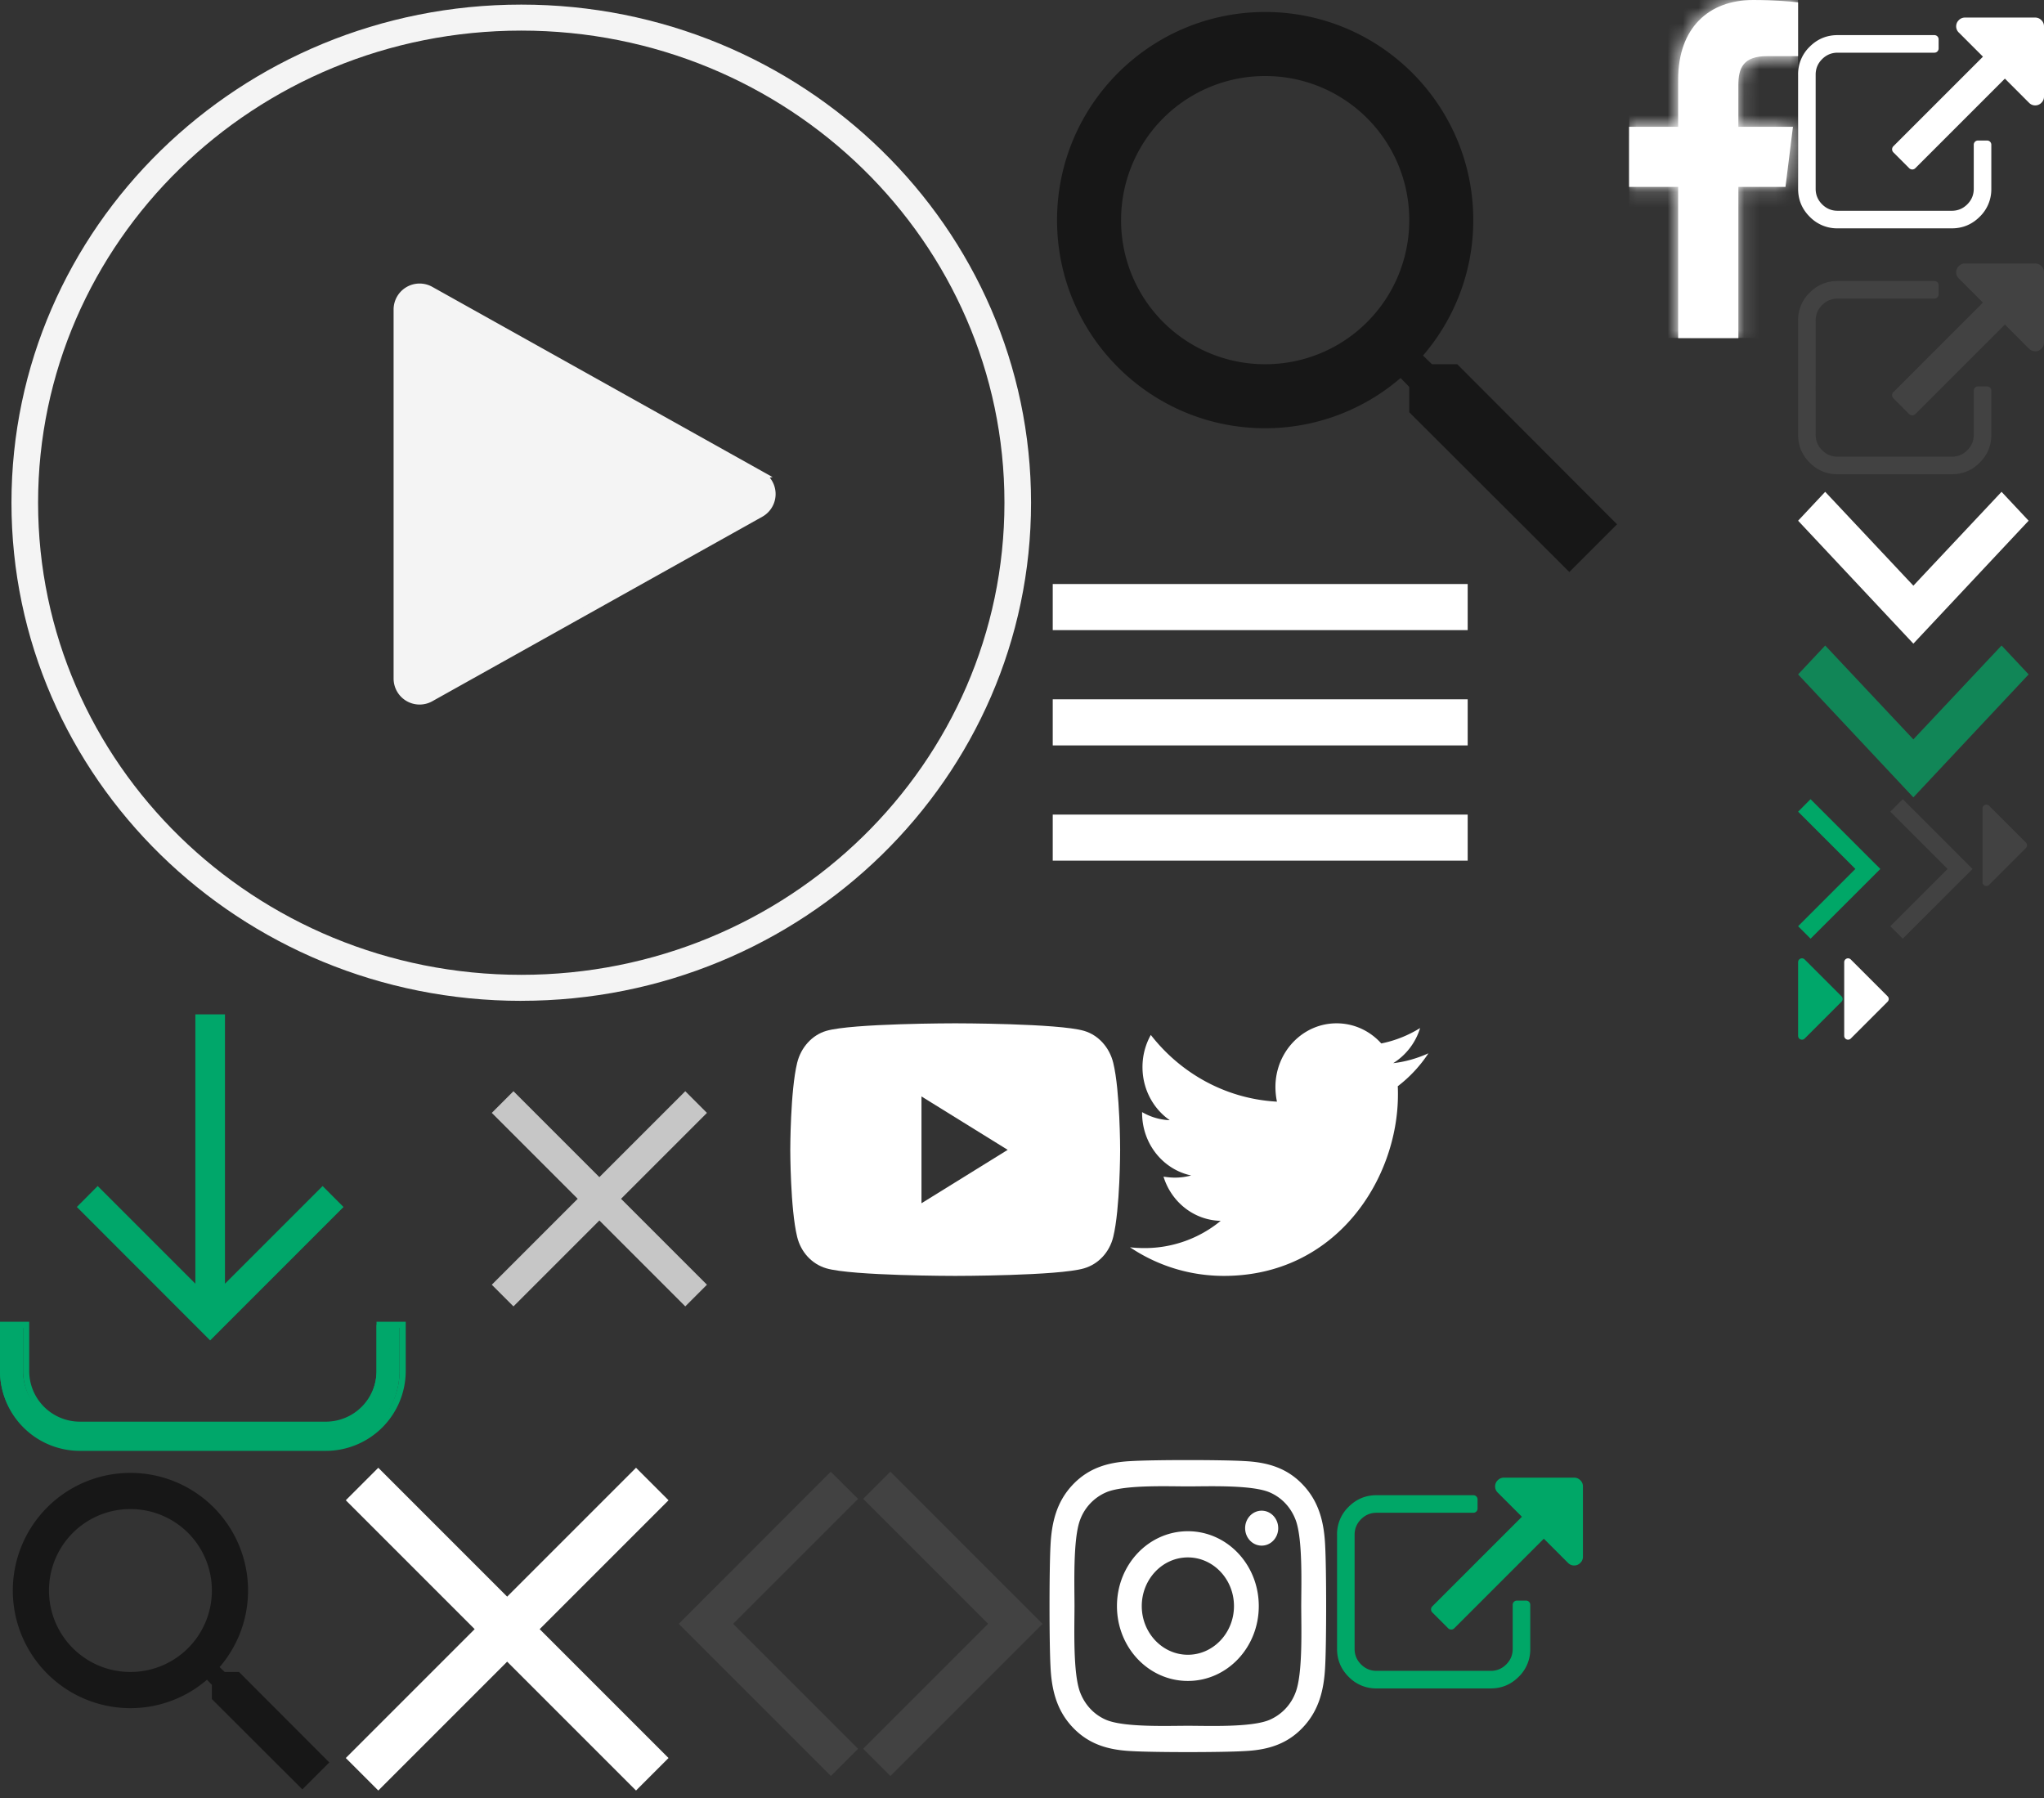 <?xml version="1.0" encoding="utf-8"?><svg width="133" height="117" viewBox="0 0 133 117" xmlns="http://www.w3.org/2000/svg" xmlns:xlink="http://www.w3.org/1999/xlink"><rect x="0" y="0" width="133" height="117" fill="#333333" stroke="none"/><svg width="12" height="21" fill="none" viewBox="0 0 12 21" id="arrow-back" x="44" y="95" xmlns="http://www.w3.org/2000/svg"><path d="M11.835 2.526l-1.78-1.77-9.89 9.9 9.9 9.9 1.77-1.77-8.13-8.13 8.13-8.13z" fill="#424242"/></svg><svg width="15" height="10" fill="none" viewBox="0 0 15 10" id="arrow-down-green" x="117" y="42" xmlns="http://www.w3.org/2000/svg"><path d="M13.238 0L7.5 6.107 1.763 0 0 1.88l7.5 8 7.5-8L13.238 0z" fill="#118657"/></svg><svg width="15" height="10" fill="none" viewBox="0 0 15 10" id="arrow-down-white" x="117" y="32" xmlns="http://www.w3.org/2000/svg"><path d="M13.238 0L7.5 6.107 1.763 0 0 1.88l7.5 8 7.5-8L13.238 0z" fill="#fff"/></svg><svg width="12" height="21" fill="none" viewBox="0 0 12 21" id="arrow-forward" x="56" y="95" xmlns="http://www.w3.org/2000/svg"><path d="M.165 18.786l1.77 1.77 9.9-9.9-9.9-9.9-1.77 1.77 8.13 8.13-8.13 8.13z" fill="#424242"/></svg><svg width="6" height="10" fill="none" viewBox="0 0 6 10" id="arrow-right" x="123" y="52" xmlns="http://www.w3.org/2000/svg"><path d="M0 8.264l.811.811L5.35 4.538.81 0 0 .811l3.726 3.726L0 8.264z" fill="#424242"/></svg><svg width="6" height="10" fill="none" viewBox="0 0 6 10" id="arrow-right-green" x="117" y="52" xmlns="http://www.w3.org/2000/svg"><path d="M0 8.264l.811.811L5.35 4.538.81 0 0 .811l3.726 3.726L0 8.264z" fill="#00A767"/></svg><svg width="3" height="6" fill="none" viewBox="0 0 3 6" id="chevron-right-black" x="129" y="52" xmlns="http://www.w3.org/2000/svg"><path d="M0 5.396V.604A.25.25 0 01.427.427l2.396 2.396a.25.25 0 010 .354L.427 5.573A.25.25 0 010 5.396z" fill="#424242"/></svg><svg width="3" height="6" fill="none" viewBox="0 0 3 6" id="chevron-right-green" x="117" y="62" xmlns="http://www.w3.org/2000/svg"><path d="M0 5.396V.604A.25.25 0 01.427.427l2.396 2.396a.25.25 0 010 .354L.427 5.573A.25.25 0 010 5.396z" fill="#00A76A"/></svg><svg width="3" height="6" fill="none" viewBox="0 0 3 6" id="chevron-right-white" x="120" y="62" xmlns="http://www.w3.org/2000/svg"><path d="M0 5.396V.604A.25.25 0 01.427.427l2.396 2.396a.25.25 0 010 .354L.427 5.573A.25.25 0 010 5.396z" fill="#FFF"/></svg><svg width="22" height="22" fill="none" viewBox="0 0 22 22" id="close" x="22" y="95" xmlns="http://www.w3.org/2000/svg"><path d="M21.5 2.615L19.385.5 11 8.885 2.615.5.5 2.615 8.885 11 .5 19.385 2.615 21.5 11 13.115l8.385 8.385 2.115-2.115L13.115 11 21.5 2.615z" fill="#fff"/></svg><svg width="24" height="24" fill="none" viewBox="0 0 24 24" id="close-grey" x="27" y="66" xmlns="http://www.w3.org/2000/svg"><path d="M19 6.41L17.59 5 12 10.59 6.41 5 5 6.41 10.59 12 5 17.59 6.41 19 12 13.41 17.59 19 19 17.59 13.41 12 19 6.41z" fill="#C6C6C6"/></svg><svg width="27" height="29" fill="none" viewBox="0 0 27 29" id="download" y="66" xmlns="http://www.w3.org/2000/svg"><path fill-rule="evenodd" clip-rule="evenodd" d="M0 20.2v3a5 5 0 005 5h16a5 5 0 005-5v-3h-1.5v3a3.5 3.5 0 01-3.5 3.5H5a3.5 3.5 0 01-3.5-3.5v-3H0z" fill="#00A76A"/><path fill-rule="evenodd" clip-rule="evenodd" d="M0 20h1.9v3.2a3.3 3.3 0 003.3 3.3h16a3.3 3.3 0 003.3-3.3V20h1.9v3.2a5.2 5.2 0 01-5.2 5.2h-16A5.2 5.2 0 010 23.2V20zm.4.4v2.8A4.8 4.8 0 005.2 28h16a4.8 4.8 0 004.8-4.8v-2.8h-1.1v2.8a3.7 3.7 0 01-3.7 3.7h-16a3.7 3.7 0 01-3.7-3.7v-2.8H.4z" fill="#00A76A"/><path d="M22.352 12.534l-1.36-1.364-6.353 6.353V0h-1.928v17.523l-6.355-6.355L5 12.532l8.675 8.682 8.677-8.68z" fill="#00A76A"/></svg><svg width="16" height="16" fill="none" viewBox="0 0 16 16" id="external-link-black" x="117" y="16" xmlns="http://www.w3.org/2000/svg"><path d="M12.286 9.143h-.572a.277.277 0 00-.205.08.277.277 0 00-.08.205v2.858c0 .393-.14.729-.42 1.008-.28.28-.616.42-1.009.42H2.571c-.392 0-.729-.14-1.009-.42-.28-.28-.42-.616-.42-1.008V4.857c0-.393.14-.729.42-1.009.28-.28.617-.42 1.01-.42h6.285a.278.278 0 00.206-.08.278.278 0 00.08-.205V2.57a.278.278 0 00-.08-.205.278.278 0 00-.206-.08H2.571c-.708 0-1.314.251-1.817.754A2.477 2.477 0 000 4.857v7.429c0 .708.251 1.314.754 1.816a2.477 2.477 0 001.817.755h7.43c.707 0 1.313-.252 1.816-.755a2.476 2.476 0 00.755-1.816V9.429a.278.278 0 00-.08-.206.278.278 0 00-.206-.08z" fill="#424242"/><path d="M15.83 1.313a.55.55 0 00-.402-.17h-4.571a.549.549 0 00-.402.17.549.549 0 00-.17.401.55.55 0 00.17.402l1.572 1.572-5.822 5.821a.282.282 0 000 .41l1.018 1.019a.282.282 0 00.41 0l5.822-5.822 1.572 1.572c.113.113.247.17.401.17a.55.55 0 00.402-.17.549.549 0 00.17-.402V1.714a.55.55 0 00-.17-.401z" fill="#424242"/></svg><svg width="16" height="16" fill="none" viewBox="0 0 16 16" id="external-link-green" x="87" y="95" xmlns="http://www.w3.org/2000/svg"><path d="M12.286 9.143h-.572a.277.277 0 00-.205.08.277.277 0 00-.08.205v2.858c0 .393-.14.729-.42 1.008-.28.28-.616.42-1.009.42H2.571c-.392 0-.729-.14-1.009-.42-.28-.28-.42-.616-.42-1.008V4.857c0-.393.14-.729.42-1.009.28-.28.617-.42 1.01-.42h6.285a.278.278 0 00.206-.08.278.278 0 00.08-.205V2.57a.278.278 0 00-.08-.205.278.278 0 00-.206-.08H2.571c-.708 0-1.314.251-1.817.754A2.477 2.477 0 000 4.857v7.429c0 .708.251 1.314.754 1.816a2.477 2.477 0 001.817.755h7.43c.707 0 1.313-.252 1.816-.755a2.476 2.476 0 00.755-1.816V9.429a.278.278 0 00-.08-.206.278.278 0 00-.206-.08z" fill="#00A767"/><path d="M15.83 1.313a.55.55 0 00-.402-.17h-4.571a.549.549 0 00-.402.17.549.549 0 00-.17.401.55.55 0 00.17.402l1.572 1.572-5.822 5.821a.282.282 0 000 .41l1.018 1.019a.282.282 0 00.41 0l5.822-5.822 1.572 1.572c.113.113.247.17.401.17a.55.55 0 00.402-.17.549.549 0 00.17-.402V1.714a.55.55 0 00-.17-.401z" fill="#00A767"/></svg><svg width="16" height="16" fill="none" viewBox="0 0 16 16" id="external-link-white" x="117" xmlns="http://www.w3.org/2000/svg"><path d="M12.286 9.143h-.572a.277.277 0 00-.205.08.277.277 0 00-.08.205v2.858c0 .393-.14.729-.42 1.008-.28.28-.616.42-1.009.42H2.571c-.392 0-.729-.14-1.009-.42-.28-.28-.42-.616-.42-1.008V4.857c0-.393.14-.729.42-1.009.28-.28.617-.42 1.01-.42h6.285a.278.278 0 00.206-.08.278.278 0 00.08-.205V2.57a.278.278 0 00-.08-.205.278.278 0 00-.206-.08H2.571c-.708 0-1.314.251-1.817.754A2.477 2.477 0 000 4.857v7.429c0 .708.251 1.314.754 1.816a2.477 2.477 0 001.817.755h7.43c.707 0 1.313-.252 1.816-.755a2.476 2.476 0 00.755-1.816V9.429a.278.278 0 00-.08-.206.278.278 0 00-.206-.08z" fill="#fff"/><path d="M15.83 1.313a.55.55 0 00-.402-.17h-4.571a.549.549 0 00-.402.17.549.549 0 00-.17.401.55.55 0 00.17.402l1.572 1.572-5.822 5.821a.282.282 0 000 .41l1.018 1.019a.282.282 0 00.41 0l5.822-5.822 1.572 1.572c.113.113.247.17.401.17a.55.55 0 00.402-.17.549.549 0 00.17-.402V1.714a.55.55 0 00-.17-.401z" fill="#fff"/></svg><svg width="11" height="22" fill="none" viewBox="0 0 11 22" id="facebook" x="106" xmlns="http://www.w3.org/2000/svg"><mask id="pa" fill="#fff"><path d="M8.992 3.653H11V.155C10.653.107 9.462 0 8.074 0 5.18 0 3.195 1.821 3.195 5.17v3.08H0v3.91h3.195V22h3.918v-9.839h3.066l.486-3.91H7.112V5.557c0-1.13.305-1.904 1.88-1.904z"/></mask><path d="M8.992 3.653H11V.155C10.653.107 9.462 0 8.074 0 5.18 0 3.195 1.821 3.195 5.17v3.08H0v3.91h3.195V22h3.918v-9.839h3.066l.486-3.91H7.112V5.557c0-1.13.305-1.904 1.88-1.904z" fill="#fff"/><path d="M11 3.653v21.333h21.333V3.653H11zm0-3.498h21.333v-18.6l-18.425-2.534L11 .155zM3.195 8.25v21.333H24.53V8.25H3.195zM0 8.25v-21.333h-21.333V8.25H0zm0 3.91h-21.333v21.334H0V12.16zm3.195 0H24.53V-9.172H3.195v21.334zm0 9.84h-21.333v21.333H3.195V22zm3.918 0v21.333h21.333V22H7.113zm0-9.839V-9.172h-21.334v21.333H7.113zm3.066 0v21.334h18.843l2.327-18.699-21.17-2.635zm.486-3.91l21.17 2.635 2.984-23.968H10.665V8.25zm-3.553 0h-21.334v21.333H7.112V8.251zm0-2.694l-21.334-.017v.017H7.112zm1.88 19.43H11V-17.68H8.992v42.666zM32.333 3.652V.155h-42.666v3.498h42.666zM13.908-20.98c-1.44-.198-3.614-.354-5.834-.354v42.666a6.76 6.76 0 01.498.017l.068.005h-.003c-.008-.002-.022-.003-.042-.005a10.986 10.986 0 01-.503-.06l5.816-42.27zm-5.834-.354c-5.962 0-13.103 1.967-18.749 7.717-5.634 5.74-7.463 12.884-7.463 18.785h42.667c0 2.553-.837 7.113-4.756 11.105-3.93 4.003-8.632 5.06-11.699 5.06v-42.667zM-18.138 5.169V8.25h42.667V5.17h-42.667zM3.195-13.083H0v42.666h3.195v-42.666zM-21.333 8.25v3.91h42.666V8.25h-42.666zM0 33.494h3.195V-9.173H0v42.667zM-18.138 12.16V22h42.667v-9.84h-42.667zM3.195 43.334h3.918V.667H3.195v42.666zM28.446 22v-9.839H-14.22V22h42.667zM7.113 33.495h3.066V-9.172H7.113v42.667zm24.236-18.699l.486-3.91-42.34-5.27-.486 3.91 42.34 5.27zM10.665-13.082H7.112v42.666h3.553v-42.666zM28.445 8.25V5.557H-14.22V8.25h42.666zm0-2.677c0 .263.23 6.352-4.453 12.092-5.509 6.753-12.74 7.32-15 7.32V-17.68c-3.835 0-12.006.953-18.061 8.376-5.228 6.41-5.151 13.45-5.152 14.844l42.666.034z" fill="#fff" mask="url(#pa)"/></svg><svg width="19" height="19" fill="none" viewBox="0 0 19 19" id="instagram" x="68" y="95" xmlns="http://www.w3.org/2000/svg"><path d="M9.293 4.629c-2.554 0-4.614 2.175-4.614 4.871 0 2.696 2.06 4.871 4.614 4.871s4.614-2.175 4.614-4.871c0-2.696-2.06-4.871-4.614-4.871zm0 8.038c-1.65 0-3-1.42-3-3.167 0-1.747 1.345-3.167 3-3.167 1.654 0 3 1.42 3 3.167 0 1.747-1.35 3.167-3 3.167zm5.879-8.238c0 .632-.482 1.137-1.077 1.137-.598 0-1.076-.51-1.076-1.137s.482-1.136 1.076-1.136c.595 0 1.076.509 1.076 1.136zm3.055 1.154c-.068-1.522-.397-2.87-1.453-3.981C15.722.49 14.444.143 13.004.067c-1.487-.09-5.94-.09-7.426 0-1.437.072-2.714.42-3.77 1.53C.75 2.708.426 4.057.354 5.578c-.084 1.569-.084 6.27 0 7.84.068 1.522.397 2.87 1.454 3.98 1.056 1.111 2.329 1.459 3.77 1.535 1.486.09 5.94.09 7.425 0 1.442-.072 2.719-.42 3.77-1.535 1.053-1.11 1.382-2.458 1.454-3.98.085-1.57.085-6.267 0-7.835zm-1.92 9.518a3.127 3.127 0 01-1.71 1.806c-1.184.496-3.995.381-5.304.381-1.31 0-4.124.11-5.305-.381-.787-.331-1.393-.971-1.71-1.806-.47-1.251-.362-4.219-.362-5.601 0-1.382-.104-4.354.361-5.6a3.127 3.127 0 011.711-1.807c1.185-.496 3.996-.381 5.305-.381 1.309 0 4.124-.11 5.304.381.787.331 1.394.971 1.71 1.806.47 1.251.362 4.219.362 5.601 0 1.382.109 4.354-.361 5.6z" fill="#fff"/></svg><svg width="28" height="18" fill="none" viewBox="0 0 28 18" id="menu" x="68" y="38" xmlns="http://www.w3.org/2000/svg"><path fill-rule="evenodd" clip-rule="evenodd" d="M.5 3V0h27v3H.5zm0 7.5h27v-3H.5v3zm0 7.5h27v-3H.5v3z" fill="#fff"/></svg><svg width="68" height="66" fill="none" viewBox="0 0 68 66" id="play-icon" xmlns="http://www.w3.org/2000/svg"><path fill-rule="evenodd" clip-rule="evenodd" d="M33.918 63.427c17.364 0 31.44-13.753 31.44-30.718S51.283 1.991 33.919 1.991c-17.365 0-31.441 13.753-31.441 30.718s14.076 30.718 31.44 30.718zm0 1.691c18.32 0 33.171-14.51 33.171-32.409 0-17.9-14.851-32.41-33.171-32.41S.746 14.81.746 32.71c0 17.899 14.852 32.41 33.172 32.41z" fill="#F4F4F4"/><path d="M49.464 30.915a1.409 1.409 0 010 2.46L27.99 45.381a1.41 1.41 0 01-2.097-1.23V20.14a1.409 1.409 0 012.097-1.23l21.475 12.005z" fill="#F4F4F4" stroke="#F4F4F4" stroke-width=".564"/></svg><svg width="38" height="38" fill="none" viewBox="0 0 38 38" id="search" x="68" xmlns="http://www.w3.org/2000/svg"><path fill-rule="evenodd" clip-rule="evenodd" d="M25.177 23.698h1.646l10.396 10.417-3.104 3.104-10.417-10.396v-1.646l-.563-.583a13.482 13.482 0 01-8.812 3.27C6.843 27.865.78 21.803.78 14.324.781 6.843 6.844.78 14.323.78c7.48 0 13.542 6.063 13.542 13.542 0 3.354-1.23 6.437-3.271 8.812l.583.563zm-20.23-9.375a9.362 9.362 0 009.376 9.375 9.362 9.362 0 009.375-9.375 9.362 9.362 0 00-9.375-9.375 9.362 9.362 0 00-9.375 9.375z" fill="#000" fill-opacity=".54"/></svg><svg width="22" height="22" fill="none" viewBox="0 0 22 22" id="search-mobile" y="95" xmlns="http://www.w3.org/2000/svg"><path fill-rule="evenodd" clip-rule="evenodd" d="M14.622 13.786h.93l5.876 5.887-1.754 1.755-5.888-5.876v-.93l-.318-.33a7.62 7.62 0 01-4.981 1.849 7.654 7.654 0 110-15.308 7.654 7.654 0 017.654 7.654 7.62 7.62 0 01-1.849 4.98l.33.319zm-11.434-5.3a5.292 5.292 0 005.299 5.3 5.292 5.292 0 005.299-5.3 5.292 5.292 0 00-5.3-5.298 5.292 5.292 0 00-5.298 5.299z" fill="#000" fill-opacity=".54"/></svg><svg width="20" height="18" fill="none" viewBox="0 0 20 18" id="twitter" x="73" y="66" xmlns="http://www.w3.org/2000/svg"><path d="M17.95 4.677c.012.18.012.36.012.54 0 5.482-4.004 11.799-11.323 11.799-2.255 0-4.35-.68-6.112-1.862.32.039.628.052.961.052a7.77 7.77 0 004.941-1.772c-1.75-.039-3.216-1.233-3.721-2.876.246.038.493.064.751.064.358 0 .715-.051 1.048-.141-1.824-.385-3.192-2.054-3.192-4.07v-.052c.53.309 1.146.501 1.8.527C2.041 6.14 1.34 4.87 1.34 3.432c0-.77.197-1.476.542-2.093 1.96 2.517 4.904 4.16 8.207 4.34a4.87 4.87 0 01-.099-.95c0-2.286 1.774-4.147 3.98-4.147 1.146 0 2.181.5 2.908 1.31.9-.18 1.762-.527 2.526-1.002a4.11 4.11 0 01-1.75 2.285c.801-.09 1.578-.32 2.292-.642a8.76 8.76 0 01-1.996 2.144z" fill="#fff"/></svg><svg width="22" height="18" fill="none" viewBox="0 0 22 18" id="youtube" x="51" y="66" xmlns="http://www.w3.org/2000/svg"><path d="M21.437 3.153c-.247-1.012-.974-1.81-1.898-2.08-1.673-.491-8.385-.491-8.385-.491s-6.712 0-8.386.491c-.923.27-1.65 1.068-1.898 2.08C.422 4.988.422 8.815.422 8.815s0 3.828.448 5.663c.247 1.012.975 1.776 1.898 2.046 1.674.492 8.386.492 8.386.492s6.712 0 8.385-.492c.924-.27 1.651-1.034 1.898-2.046.448-1.835.448-5.663.448-5.663s0-3.827-.448-5.662zM8.959 12.291V5.34l5.61 3.475-5.61 3.475z" fill="#fff"/></svg></svg>